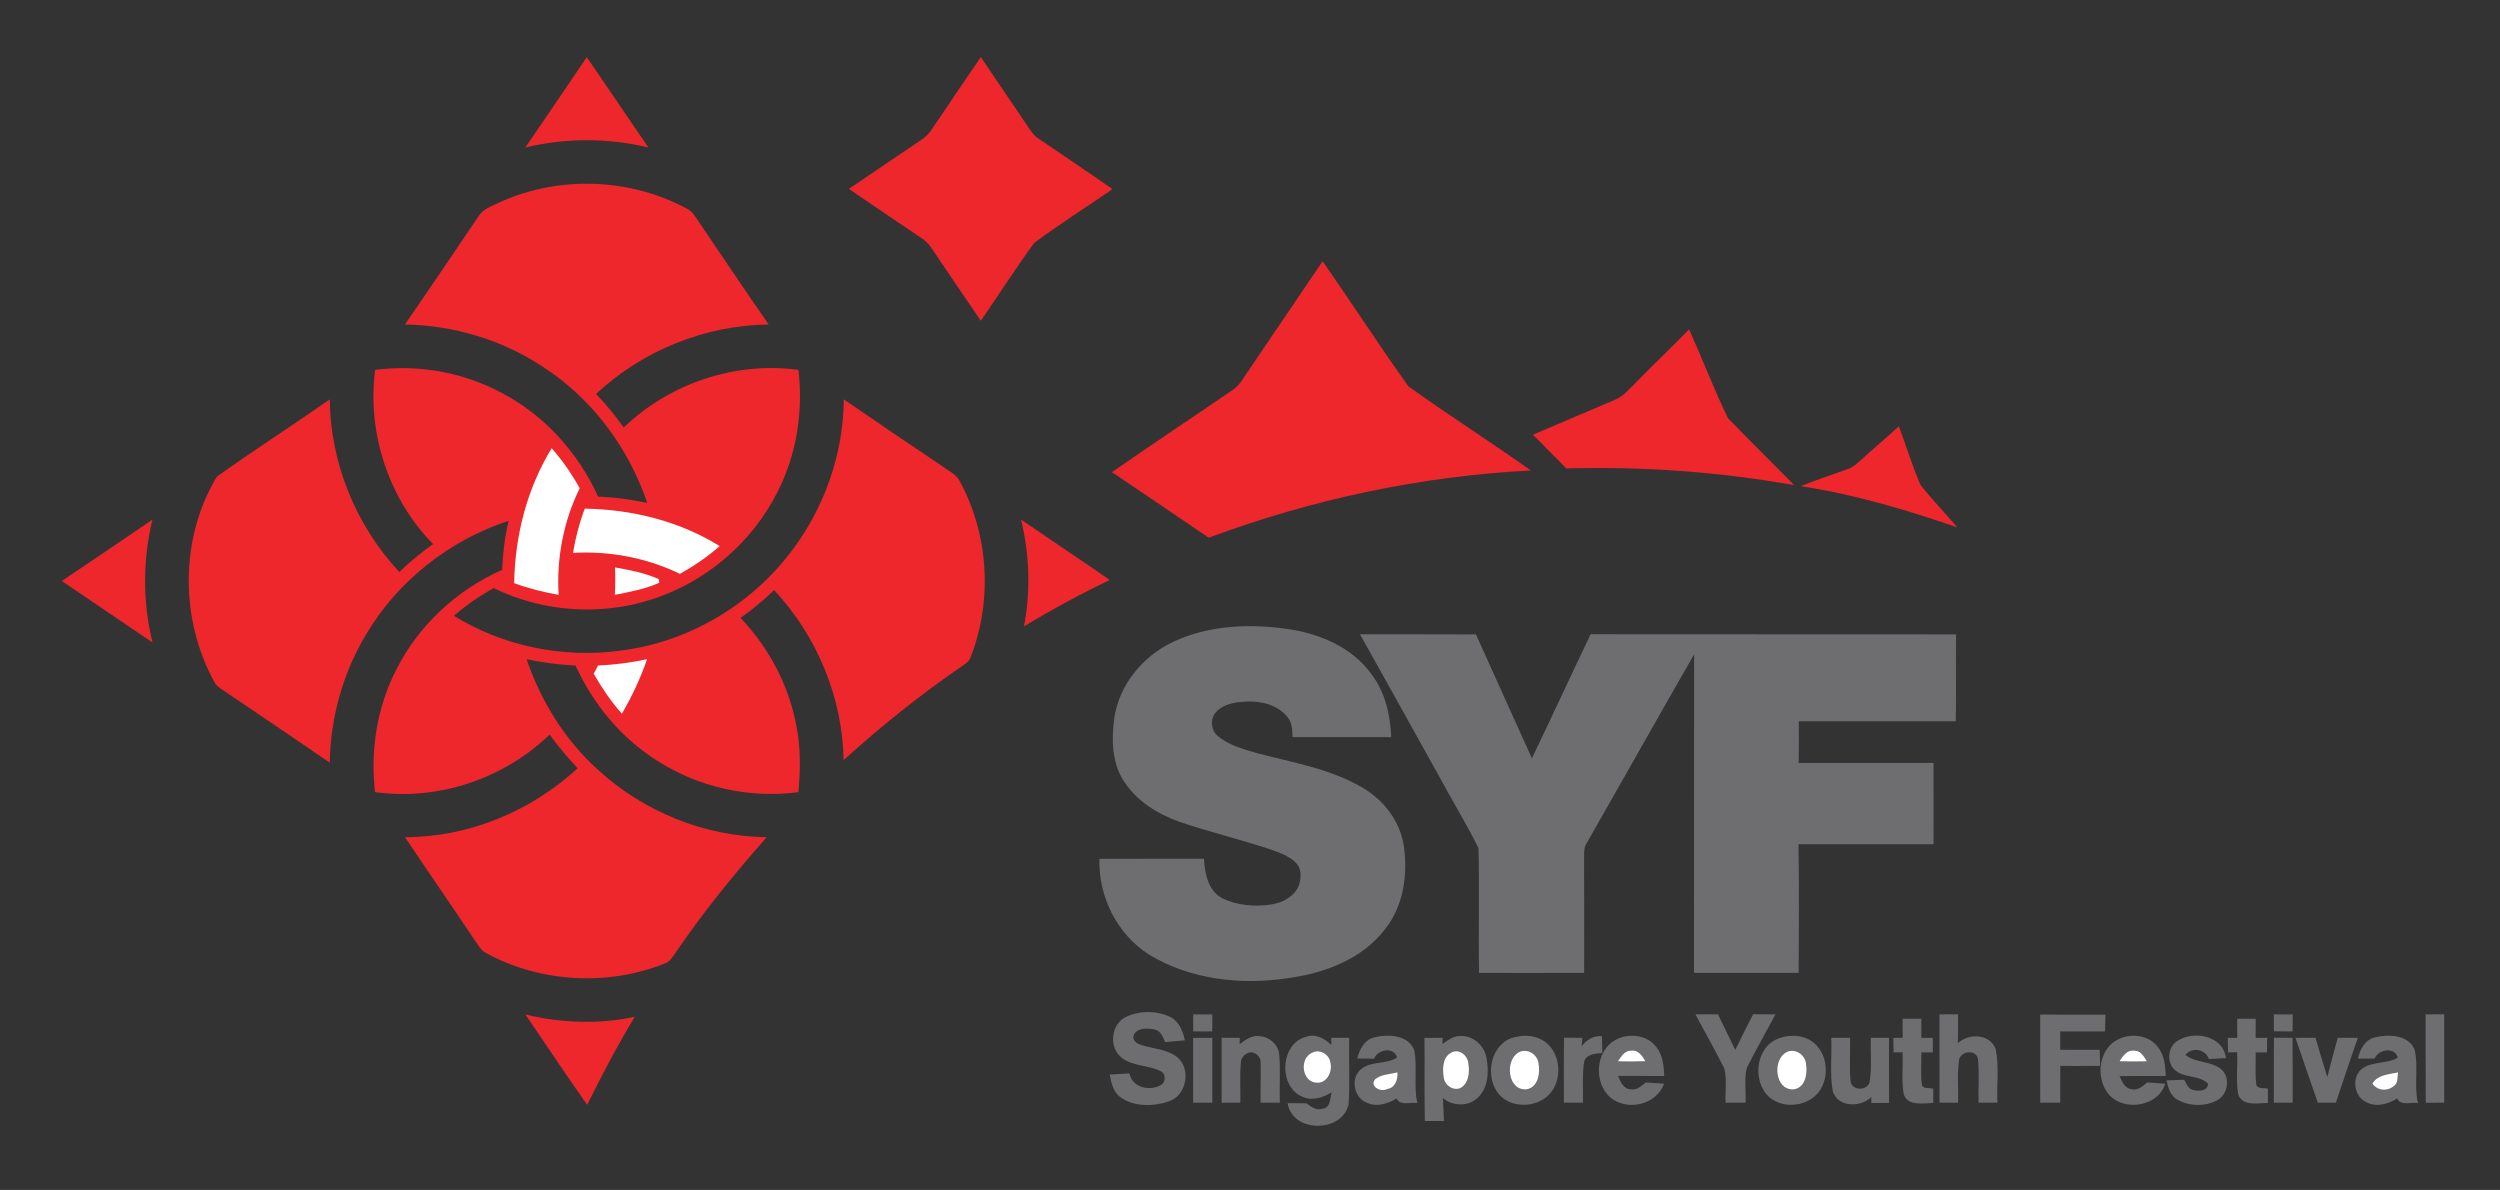 <?xml version="1.0" encoding="utf-8"?>
<!-- Generator: Adobe Illustrator 16.0.4, SVG Export Plug-In . SVG Version: 6.00 Build 0)  -->
<!DOCTYPE svg PUBLIC "-//W3C//DTD SVG 1.1//EN" "http://www.w3.org/Graphics/SVG/1.1/DTD/svg11.dtd">
<svg version="1.1" id="Layer_1" xmlns="http://www.w3.org/2000/svg" xmlns:xlink="http://www.w3.org/1999/xlink" x="0px" y="0px"
	 width="954.167px" height="454.167px" viewBox="0 0 954.167 454.167" enable-background="new 0 0 954.167 454.167"
	 xml:space="preserve">
<rect x="0" y="0" width="954.167" height="454.167" fill="#333333" stroke="none"/>
<g>
	<path fill="#EE272C" d="M223.948,21.833c7.93,11.43,15.63,23.021,23.54,34.47c-15.39-3.7-31.6-3.73-46.98,0
		C208.357,44.833,216.127,33.323,223.948,21.833L223.948,21.833z"/>
	<path fill="#EE272C" d="M355.478,49.593c6.27-9.28,12.54-18.57,18.87-27.81c5.84,8.76,11.86,17.39,17.7,26.16
		c1.21,1.76,2.35,3.66,4.18,4.86c9.44,6.48,19,12.79,28.37,19.37c-9.93,6.87-20.18,13.33-29.87,20.52
		c-7.07,9.7-13.58,19.83-20.37,29.74c-5.54-8.07-11.03-16.18-16.5-24.29c-1.75-2.53-3.25-5.4-5.92-7.101
		c-9.34-6.29-18.67-12.59-27.96-18.95c9.19-6.22,18.36-12.46,27.56-18.65C353.087,52.433,354.467,51.153,355.478,49.593
		L355.478,49.593z"/>
	<path fill="#EE272C" d="M191.098,77.042c22.47-10.08,49.53-9.1,71.17,2.66c1.3,0.64,2.27,1.74,3.07,2.93
		c9.32,13.76,18.59,27.54,28.03,41.22c-24.28,0.27-48.19,9.94-65.89,26.53c3.89,3.95,7.36,8.28,10.58,12.79
		c17.45-16.84,42.62-25.31,66.69-22c1.84,15.91-0.69,32.35-8.03,46.64c-9.7,19.29-27.37,34.42-47.96,40.949
		c-19.67,6.388-41.71,4.788-60.29-4.279c-5.45,2.93-10.53,6.509-15.229,10.536c18.63,11.551,41.37,16.211,63.05,13.37
		c20.27-2.37,39.6-11.579,54.49-25.486c19.37-18,31.1-43.99,31.26-70.48c12.75,8.78,25.61,17.42,38.45,26.1
		c1.92,1.4,4.24,2.479,5.52,4.59c11.311,20.37,12.94,45.749,4.54,67.467c-0.4,1.439-1.55,2.42-2.74,3.22
		c-16.11,11-31.37,23.211-45.82,36.301c-0.44-23.951-10.19-47.411-26.53-64.877c-3.99,3.87-8.28,7.417-12.83,10.597
		c10.92,11.449,18.58,26.009,21.41,41.61c1.6,8.199,1.45,16.619,0.7,24.91c-18.65,2.5-38.06-1.842-53.89-11.98
		c-13.74-8.631-24.5-21.611-31.17-36.341c-6.29-0.311-12.55-1.1-18.7-2.43c5.47,15.989,14.61,30.851,27.23,42.19
		c17.39,16.01,40.73,25.469,64.4,25.75c-12.41,14.09-24.3,28.67-34.85,44.219c-1.14,1.541-2.14,3.451-4.12,4.021
		c-21.85,8.699-47.52,7.24-68.17-4.051c-1.76-0.9-2.74-2.68-3.84-4.23c-8.95-13.369-18.12-26.59-27.05-39.979
		c24.28,0.059,48.11-9.91,65.89-26.291c-3.81-4.07-7.41-8.33-10.68-12.85c-17.43,16.83-42.59,25.35-66.65,21.939
		c-1.83-15.959,0.76-32.469,8.15-46.79c8.49-16.89,23.13-30.396,40.36-38.046c0.26-6.3,1.03-12.57,2.48-18.7
		c-22.45,7.37-42.18,22.79-54.27,43.156c-8.95,14.75-13.73,31.921-14,49.161c-13.8-9.521-27.74-18.842-41.6-28.262
		c-0.97-0.67-1.89-1.46-2.43-2.519c-13.18-23.9-13.23-54.958,0.95-78.397c14.14-10.12,28.82-19.5,43.08-29.48
		c0.23,24.29,9.99,48.15,26.55,65.87c4.01-3.89,8.34-7.43,12.9-10.65c-17.02-17.28-25.23-42.46-22.14-66.48
		c16.65-2.2,33.93,0.98,48.7,8.98c16.14,8.55,28.9,22.8,36.41,39.37c6.31,0.27,12.59,1.06,18.75,2.439
		c-7.12-21.12-21.12-39.93-39.92-52.03c-15.52-10.26-33.99-15.77-52.57-16.09c9.47-13.67,18.73-27.48,28.07-41.25
		C184.478,79.563,188.087,78.533,191.098,77.042L191.098,77.042z"/>
	<path fill="#EE272C" d="M474.007,145.153c10.229-15.18,20.558-30.28,30.797-45.45c11.061,15.82,21.521,32.09,32.75,47.77
		c15.341,11,31.32,21.15,46.711,32.1c-41.961,2.13-83.57,11-122.938,25.65c-12.29-8.37-24.61-16.68-36.91-25.03
		c15.32-10.67,30.89-20.98,46.3-31.52C472.068,147.763,473.098,146.483,474.007,145.153L474.007,145.153z"/>
	<path fill="#EE272C" d="M624.165,146.193c6.75-6.92,13.771-13.57,20.521-20.49c5.05,11.22,9.409,22.79,14.789,33.84
		c8.301,8.67,16.91,17.061,25.33,25.63c-28.68-5.12-57.88-7.18-87-6.4c-4.239-4.3-8.479-8.58-12.72-12.86
		c10.47-4.44,20.92-8.95,31.4-13.38C619.635,151.252,621.775,148.483,624.165,146.193L624.165,146.193z"/>
	<path fill="#EE272C" d="M710.455,175.403c4.71-4.29,9.6-8.37,14.27-12.7c2.86,7.42,5.07,15.1,8.271,22.37
		c4.39,5.64,9.44,10.75,14.05,16.22c-19.47-6.74-39.33-12.6-59.72-15.75c5.79-2.36,11.75-4.27,17.62-6.41
		C707.105,178.433,708.805,176.883,710.455,175.403L710.455,175.403z"/>
	<path fill="#FFFFFF" d="M196.248,222.573c0.29-18.03,4.85-36.06,14.31-51.49c4.13,4.67,7.68,9.82,10.7,15.271
		c-6.18,12.53-8.9,26.75-8.04,40.68C207.448,226.013,201.748,224.623,196.248,222.573L196.248,222.573z"/>
	<path fill="#FFFFFF" d="M218.678,211.023c0.99-5.75,2.41-11.43,4.51-16.89c18.02,0.28,36.12,4.73,51.5,14.31
		c-4.66,4.06-9.78,7.57-15.18,10.58C246.877,212.913,232.667,210.203,218.678,211.023L218.678,211.023z"/>
	<path fill="#EE272C" d="M23.578,221.743c11.58-7.75,23.1-15.57,34.6-23.43c-3.71,15.37-3.77,31.558,0.04,46.917
		C46.698,237.369,35.107,229.602,23.578,221.743L23.578,221.743z"/>
	<path fill="#EE272C" d="M389.717,198.323c11.25,7.72,22.63,15.27,33.851,23.05c-11.21,5.34-22.141,11.268-32.76,17.707
		C393.448,225.623,392.917,211.643,389.717,198.323L389.717,198.323z"/>
	<path fill="#FFFFFF" d="M234.728,216.553c5.66,1.02,11.39,2.11,16.67,4.47c0.06,0.35,0.18,1.05,0.25,1.4
		c-5.4,2.38-11.23,3.5-16.99,4.6C234.888,223.533,234.877,220.033,234.728,216.553L234.728,216.553z"/>
	<path fill="#6E6D70" d="M447.837,244.939c13.27-6.229,28.5-6.959,42.837-4.98c12.53,1.641,25.42,6.921,32.91,17.561
		c5.14,6.821,7.061,15.421,7.39,23.821c-12.55-0.041-25.1-0.012-37.649-0.012c-0.14-2.648-0.101-5.58-1.97-7.699
		c-3.76-4.619-10.068-6.199-15.808-5.85c-3.92,0.17-8.25,0.82-11.16,3.709c-2.66,2.521-2.38,7.301,0.53,9.531
		c4.14,3.43,9.48,4.84,14.53,6.35c13.807,3.68,28.337,5.971,40.797,13.379c8.03,4.762,14.22,12.891,15.57,22.24
		c1.55,10.9-0.15,22.861-7.2,31.66c-8.73,11.451-23.141,16.811-36.99,18.67c-17.978,2.73-37.217,0.6-52.978-8.93
		c-12.29-7.73-19.46-22.209-19.04-36.619c13.3-0.031,26.61,0.01,39.91-0.021c0.29,5.521,1.53,12.061,6.81,15
		c5.89,2.881,12.8,3.471,19.227,2.4c4.221-0.709,8.591-3.1,10.2-7.27c0.931-2.74,1.08-6.199-1.03-8.449
		c-2.619-2.771-6.379-3.971-9.85-5.25c-11.448-3.791-23.188-6.611-34.607-10.48c-8.61-3.07-16.89-8.221-21.73-16.18
		c-4.24-7-4.27-15.602-3.25-23.471C427.158,261.279,436.288,250.33,447.837,244.939L447.837,244.939z"/>
	<path fill="#6E6D70" d="M519.055,242.08c14.75,0.05,29.5-0.041,44.261,0.05c7.09,15.78,14.27,31.52,21.359,47.301
		c7.57-15.75,14.87-31.62,22.431-47.37c46.489,0.09,92.979-0.021,139.46,0.059c-0.101,11.051,0.08,22.11-0.091,33.161
		c-19.979,0.02-39.959,0.02-59.939,0.01c0.02,5.301,0.06,10.6-0.05,15.9c17.149,0.01,34.31,0.02,51.47-0.01
		c0,10.34-0.02,20.68,0.01,31.01c-17.18,0-34.359-0.021-51.529,0.01c0.229,16.359,0.149,32.74,0.05,49.1
		c-13.311,0.041-26.62,0.01-39.931,0.02c0.03-40.52-0.029-81.049,0.03-121.579c-13.729,23.899-27.21,47.94-40.88,71.86
		c-0.97,1.469-1.18,3.209-1.11,4.93c0.061,14.92,0.04,29.85,0.021,44.77c-13.37,0.051-26.74,0.02-40.11,0.01
		c-0.28-15.879,0.22-31.789-0.229-47.66c-4.58-9.199-9.96-17.99-14.83-27.039C539.305,278.44,529.245,260.23,519.055,242.08
		L519.055,242.08z"/>
	<path fill="#FFFFFF" d="M228.238,254.009c6.3-0.29,12.57-1.09,18.74-2.42c-2.5,7.24-5.77,14.19-9.62,20.81
		c-4.16-4.65-7.65-9.84-10.75-15.239C227.147,256.099,227.688,255.049,228.238,254.009L228.238,254.009z"/>
	<path fill="#EE272C" d="M200.498,387.18c13.65,3.299,27.99,3.84,41.76,0.898c-6.58,10.91-12.53,22.182-18.15,33.611
		C216.047,410.319,208.408,398.659,200.498,387.18L200.498,387.18z"/>
	<path fill="#6E6D70" d="M429.257,388.389c5.14-2.68,11.58-2.77,16.89-0.5c3.71,1.561,5.3,5.5,6.09,9.18
		c-2.51,0.23-5.03,0.441-7.53,0.66c-0.87-2-1.78-4.49-4.24-4.859c-2.58-0.439-6.29-0.721-7.67,2.049
		c-0.89,1.842,0.95,3.41,2.58,3.842c4.47,1.51,9.51,1.59,13.49,4.369c5.95,4.23,4.22,14.869-2.66,17.211
		c-5.99,2.02-13.44,2.209-18.71-1.672c-2.67-2.039-3.37-5.439-3.94-8.549c2.5-0.16,5-0.291,7.51-0.43c1,5.41,7.71,6.9,11.979,4.459
		c1.93-1.129,2.04-4.189,0.03-5.289c-4.72-2.35-10.53-1.82-14.86-5.061C423.248,400.09,423.857,391.409,429.257,388.389
		L429.257,388.389z"/>
	<path fill="#6E6D70" d="M740.225,387.159c2.36-0.02,4.721-0.029,7.101-0.029c0.02,3.66,0.03,7.32-0.08,10.99
		c4.229-3.83,12.12-3.641,14.43,2.199c1.38,6.721,0.341,13.701,0.67,20.521c-2.399,0.01-4.8,0.01-7.189,0.02
		c-0.181-5.611,0.37-11.26-0.26-16.84c-0.801-3.621-6.69-2.881-7.19,0.559c-0.8,5.381-0.2,10.852-0.36,16.271
		c-2.38,0-4.739,0-7.109,0C740.215,409.62,740.245,398.389,740.225,387.159L740.225,387.159z"/>
	<path fill="#6E6D70" d="M455.388,387.159c2.43-0.01,4.86-0.01,7.3,0c0,2.15,0,4.311,0,6.48c-2.43,0-4.87-0.01-7.29,0
		C455.388,391.469,455.377,389.309,455.388,387.159L455.388,387.159z"/>
	<path fill="#6E6D70" d="M647.085,387.149c2.87-0.01,5.73-0.01,8.61-0.02c2.24,4.5,4.34,9.07,6.59,13.57
		c2.26-4.541,4.46-9.109,6.83-13.6c2.84,0.039,5.67,0.049,8.52,0.068c-3.68,6.83-7.51,13.602-10.989,20.531
		c-0.95,4.289-0.221,8.779-0.421,13.15c-2.55,0-5.1,0-7.64,0.01c-0.2-4.33,0.57-8.791-0.46-13.02
		C654.665,400.84,650.745,394.059,647.085,387.149L647.085,387.149z"/>
	<path fill="#6E6D70" d="M778.675,387.249c8.3,0,16.601-0.02,24.91,0.012c-0.06,2.119-0.11,4.25-0.17,6.389
		c-5.7,0-11.399-0.01-17.1,0c-0.011,2.33,0,4.67,0.01,7.01c5.02,0.021,10.04,0.01,15.06,0.01c0.03,2.031,0.08,4.07,0.16,6.121
		c-5.06,0.09-10.12,0.061-15.18,0.02c-0.08,4.68-0.061,9.359-0.04,14.041c-2.55,0-5.101,0-7.64,0.01
		C778.675,409.659,778.705,398.45,778.675,387.249L778.675,387.249z"/>
	<path fill="#6E6D70" d="M867.825,387.149c2.41-0.01,4.82-0.01,7.24,0.01c-0.03,2.15-0.04,4.32-0.061,6.49
		c-2.38-0.01-4.75-0.02-7.12-0.02C867.855,391.469,867.835,389.299,867.825,387.149L867.825,387.149z"/>
	<path fill="#6E6D70" d="M925.766,387.159c2.359-0.02,4.72-0.02,7.1-0.029c-0.01,11.24-0.01,22.48,0,33.721
		c-2.36,0-4.71,0.01-7.04,0.029C925.725,409.639,925.835,398.399,925.766,387.159L925.766,387.159z"/>
	<path fill="#6E6D70" d="M726.155,388.809c2.38,0,4.77,0,7.17,0.02c-0.021,2.42-0.03,4.84-0.03,7.271c1.45-0.01,2.93,0.01,4.4,0.02
		c-0.01,1.84-0.01,3.689-0.01,5.539c-1.471-0.01-2.931-0.01-4.381,0c0.11,4.24-0.38,8.541,0.311,12.75
		c0.96,1.26,2.89,0.682,4.25,1.15c-0.01,1.801-0.021,3.6-0.01,5.42c-3.801,0.031-9.86,1.35-11.29-3.459
		c-0.87-5.25-0.21-10.611-0.4-15.9c-1.149,0.01-2.3,0.02-3.44,0.039c-0.029-1.85-0.06-3.68-0.079-5.51
		c0.89-0.02,2.659-0.059,3.55-0.08C726.165,393.649,726.155,391.229,726.155,388.809L726.155,388.809z"/>
	<path fill="#6E6D70" d="M853.865,388.809c2.34-0.01,4.7-0.01,7.06,0c-0.01,2.43-0.02,4.871-0.01,7.32
		c1.45-0.02,2.91-0.029,4.38-0.029c-0.02,1.84-0.05,3.689-0.06,5.549c-1.46,0-2.9,0-4.33,0.031c0.12,4.109-0.28,8.27,0.25,12.369
		c0.67,1.75,2.97,1.029,4.42,1.5c-0.01,1.791-0.021,3.59,0,5.391c-3.81,0.059-9.57,1.41-11.3-3.15
		c-0.971-5.33-0.16-10.801-0.42-16.189c-0.87,0.02-2.61,0.049-3.49,0.059c-0.04-1.859-0.08-3.709-0.09-5.549
		c1.189-0.01,2.39-0.01,3.609,0C853.865,393.668,853.855,391.239,853.865,388.809L853.865,388.809z"/>
	<path fill="#6E6D70" d="M473.107,398.549c2.17-1.609,4.55-3.5,7.449-3.1c3.799,0.15,7.349,3.18,7.688,7.049
		c0.49,6.092,0.04,12.23,0.22,18.342c-2.449,0.01-4.889,0.01-7.328,0.029c-0.1-5.121,0.141-10.24,0-15.35
		c0.11-2.34-2.25-4.4-4.549-3.75c-1.57,0.549-2.91,1.949-2.97,3.68c-0.51,5.119-0.12,10.27-0.22,15.4c-2.39,0-4.77,0-7.14,0.02
		c0-8.26-0.01-16.52,0-24.779c2.311,0,4.61,0,6.93,0.01C473.167,396.719,473.127,397.94,473.107,398.549L473.107,398.549z"/>
	<path fill="#6E6D70" d="M497.335,418.7c-9.58-3.67-8.84-20.391,1.16-23.01c3.63-1.271,7.17,0.639,9.65,3.199
		c-0.021-0.699-0.061-2.1-0.091-2.799c2.29,0,4.591,0,6.891,0.01c-0.18,8.479,0.32,16.99-0.24,25.449
		c-2.49,10.85-21.48,10.961-23.27-0.51c2.42-0.02,4.84,0.01,7.27,0.07c1.73,1.4,3.86,2.889,6.21,2.02
		c3.01-0.461,2.69-4.051,3.33-6.26C505.035,418.909,501.035,420.239,497.335,418.7L497.335,418.7z"/>
	<path fill="#6E6D70" d="M517.995,403.979c0.91-3.469,2.78-7.219,6.61-8.07c5.24-1.309,13.109-0.949,15.199,5.07
		c1.19,6.621-0.319,13.439,1.141,20.051c-2.57-0.551-6.53,1.24-7.91-1.791c-3.42,2.131-7.811,3.43-11.62,1.521
		c-4.95-2.061-6.07-9.842-1.62-12.961c3.95-2.92,9.46-1.51,13.44-4.199c-1.2-4.211-7.44-3.141-8.8,0.479
		C522.285,404.069,520.135,404.04,517.995,403.979L517.995,403.979z"/>
	<path fill="#6E6D70" d="M550.535,398.479c2.08-1.449,4.23-3.209,6.939-3.08c4.82-0.18,9.061,3.711,9.881,8.361
		c0.96,5.209,0.72,11.459-3.44,15.299c-3.62,3.371-9.5,3.17-13.21,0.031c0.13,2.92,0.24,5.84,0.41,8.77
		c-2.44-0.01-4.87-0.01-7.3-0.01c-0.25-10.57-0.011-21.15-0.141-31.721c2.3-0.029,4.61-0.039,6.931-0.039
		C550.585,396.69,550.555,397.889,550.535,398.479L550.535,398.479z"/>
	<path fill="#6E6D70" d="M578.755,395.709c3.83-0.869,8.2-0.34,11.32,2.199c6.28,5.061,6.29,16.102-0.15,21.031
		c-5.13,3.859-13.31,3.76-17.72-1.18C566.215,410.819,568.955,397.43,578.755,395.709L578.755,395.709z"/>
	<path fill="#6E6D70" d="M603.665,399.35c1.851-2.551,4.54-4.08,7.76-3.9c0.05,2.141,0.08,4.279,0.12,6.439
		c-2.59,0.26-6.479,0.35-6.979,3.66c-0.721,5.061-0.29,10.211-0.391,15.311c-2.439-0.01-4.87-0.01-7.29,0
		c0.03-8.281-0.08-16.561,0.07-24.83c2.32,0.029,4.64,0.061,6.98,0.09C603.865,396.93,603.735,398.54,603.665,399.35L603.665,399.35
		z"/>
	<path fill="#6E6D70" d="M615.535,397.559c5.04-3.539,13.03-3,16.75,2.23c2.42,3.07,2.73,7.109,2.9,10.879
		c-5.881,0.021-11.771-0.02-17.65-0.02c0.96,2.201,2.12,5.09,4.98,5.111c2.289,0.42,3.989-1.391,5.659-2.621
		c2.311,0.131,4.63,0.279,6.95,0.48c-2.7,7.48-12.42,10.209-19.04,6.299C608.495,415.29,608.266,402.6,615.535,397.559
		L615.535,397.559z"/>
	<path fill="#6E6D70" d="M678.955,396.29c4.48-1.68,10.04-1.279,13.69,2.039c4.949,4.5,5.54,12.75,1.739,18.16
		c-4.229,5.83-13.6,6.941-19.09,2.281C668.595,412.749,669.995,399.43,678.955,396.29L678.955,396.29z"/>
	<path fill="#6E6D70" d="M805.115,399.149c4.689-5.08,14.03-5.279,18.38,0.34c2.56,3.121,3.01,7.291,3.06,11.191
		c-5.88,0.01-11.75-0.07-17.619,0.039c1,1.961,1.899,4.631,4.46,4.961c2.449,0.719,4.39-1.08,6.09-2.531
		c2.31,0.121,4.609,0.281,6.93,0.49c-2.77,8.66-15.3,10.67-21.32,4.359C800.575,412.87,800.545,404.239,805.115,399.149
		L805.115,399.149z"/>
	<path fill="#6E6D70" d="M830.535,397.629c6.27-4.6,17.91-2.59,19.05,6.23c-2.189,0.119-4.34,0.24-6.51,0.33
		c-1.38-3.861-6.39-4.67-8.99-1.58c3.97,3.25,9.83,2.199,13.75,5.549c3.41,3.07,2.59,9.281-1.319,11.602
		c-4.601,2.658-10.66,2.539-15.301,0.059c-2.81-1.449-3.72-4.619-4.33-7.459c2.23-0.1,4.471-0.18,6.71-0.25
		c0.95,1.379,1.45,3.529,3.38,3.859c2.07,0.631,5.591,0.51,5.791-2.301c-3.15-3.389-8.74-2.109-12.301-4.959
		C826.975,406.11,827.165,400.249,830.535,397.629L830.535,397.629z"/>
	<path fill="#6E6D70" d="M899.936,404.04c0.75-3.57,2.789-7.301,6.63-8.15c5.149-1.23,12.64-0.971,15.01,4.711
		c1.56,6.689-0.31,13.699,1.28,20.43c-2.59-0.551-6.561,1.23-7.95-1.791c-3.42,2.15-7.83,3.441-11.65,1.49
		c-4.689-2.029-5.89-9.129-2.09-12.539c3.96-3.32,9.68-1.961,13.98-4.48c-1.13-4.33-7.391-3.25-8.86,0.33
		C904.165,404.069,902.035,404.059,899.936,404.04L899.936,404.04z"/>
	<path fill="#6E6D70" d="M455.388,396.129c2.43-0.02,4.87-0.029,7.31-0.02c-0.01,8.25-0.02,16.5,0,24.75
		c-2.44-0.01-4.87-0.02-7.31-0.02C455.388,412.6,455.388,404.36,455.388,396.129L455.388,396.129z"/>
	<path fill="#6E6D70" d="M698.925,396.1c2.38-0.01,4.78-0.01,7.181-0.01c0.13,5.5-0.32,11.02,0.199,16.5
		c0.37,3.869,6.591,3.898,7.28,0.18c0.9-5.51,0.271-11.131,0.44-16.67c2.31-0.01,4.62-0.01,6.939-0.01
		c0.01,8.289,0,16.568,0.03,24.859c-2.271,0-4.521,0-6.771,0.02c0-0.561-0.01-1.68-0.01-2.24c-4.16,4.051-12.85,3.98-14.729-2.33
		C698.335,409.709,699.225,402.86,698.925,396.1L698.925,396.1z"/>
	<path fill="#6E6D70" d="M867.855,420.86c0.02-8.26-0.051-16.531,0.04-24.801c2.359,0.02,4.72,0.031,7.09,0.051
		c0.1,8.25,0.02,16.5,0.05,24.75C872.635,420.85,870.245,420.85,867.855,420.86L867.855,420.86z"/>
	<path fill="#6E6D70" d="M876.105,396.11c2.54-0.01,5.09-0.02,7.649-0.031c1.48,5,2.9,10.021,4.49,14.99
		c1.35-4.99,2.58-10.02,4-14.99c2.55,0.012,5.11,0.021,7.68,0.041c-2.92,8.199-5.6,16.48-8.39,24.73
		c-2.311-0.01-4.62-0.01-6.92-0.01C881.805,412.59,878.896,404.37,876.105,396.11L876.105,396.11z"/>
	<path fill="#FFFFFF" d="M500.715,401.84c2.891-1.66,6.681,0.578,7.051,3.77c0.85,3.41-1.341,7.98-5.311,7.6
		C496.835,412.95,495.885,403.999,500.715,401.84L500.715,401.84z"/>
	<path fill="#FFFFFF" d="M553.805,401.819c2.78-1.689,6.11,0.691,6.53,3.631c0.69,3.369,0.38,8.01-3.02,9.859
		c-2.91,1.061-5.95-1.17-6.29-4.119C550.555,407.989,550.516,403.579,553.805,401.819L553.805,401.819z"/>
	<path fill="#FFFFFF" d="M579.615,401.68c3.06-1.762,7.02,0.568,7.53,3.898c0.819,3.75,0.01,9.471-4.61,10.182
		C575.385,416.27,574.266,404.668,579.615,401.68L579.615,401.68z"/>
	<path fill="#FFFFFF" d="M617.516,405.049c1.27-1.721,2.459-4.07,4.939-4.029c2.71-0.441,4.35,1.939,5.48,3.99
		C624.465,405.139,620.985,405.149,617.516,405.049L617.516,405.049z"/>
	<path fill="#FFFFFF" d="M681.675,401.69c3.4-1.971,7.65,1.07,7.66,4.779c0.55,3.6-0.46,8.811-4.84,9.301
		C677.436,416.12,676.415,404.68,681.675,401.69L681.675,401.69z"/>
	<path fill="#FFFFFF" d="M808.975,405.03c1.271-1.93,2.801-4.35,5.511-4.02c2.5-0.131,3.739,2.219,4.87,4.039
		C815.896,405.139,812.425,405.139,808.975,405.03L808.975,405.03z"/>
	<path fill="#FFFFFF" d="M524.835,411.93c2.34-1.941,5.681-1.881,8.51-2.65c0.2,2.77-0.81,5.869-3.92,6.369
		C527.095,416.989,522.555,414.668,524.835,411.93L524.835,411.93z"/>
	<path fill="#FFFFFF" d="M905.475,413.569c2.07-3.449,6.28-3.469,9.78-4.279c-0.34,1.77,0.15,4.16-1.689,5.27
		C911.045,416.629,907.355,416.28,905.475,413.569L905.475,413.569z"/>
</g>
</svg>
